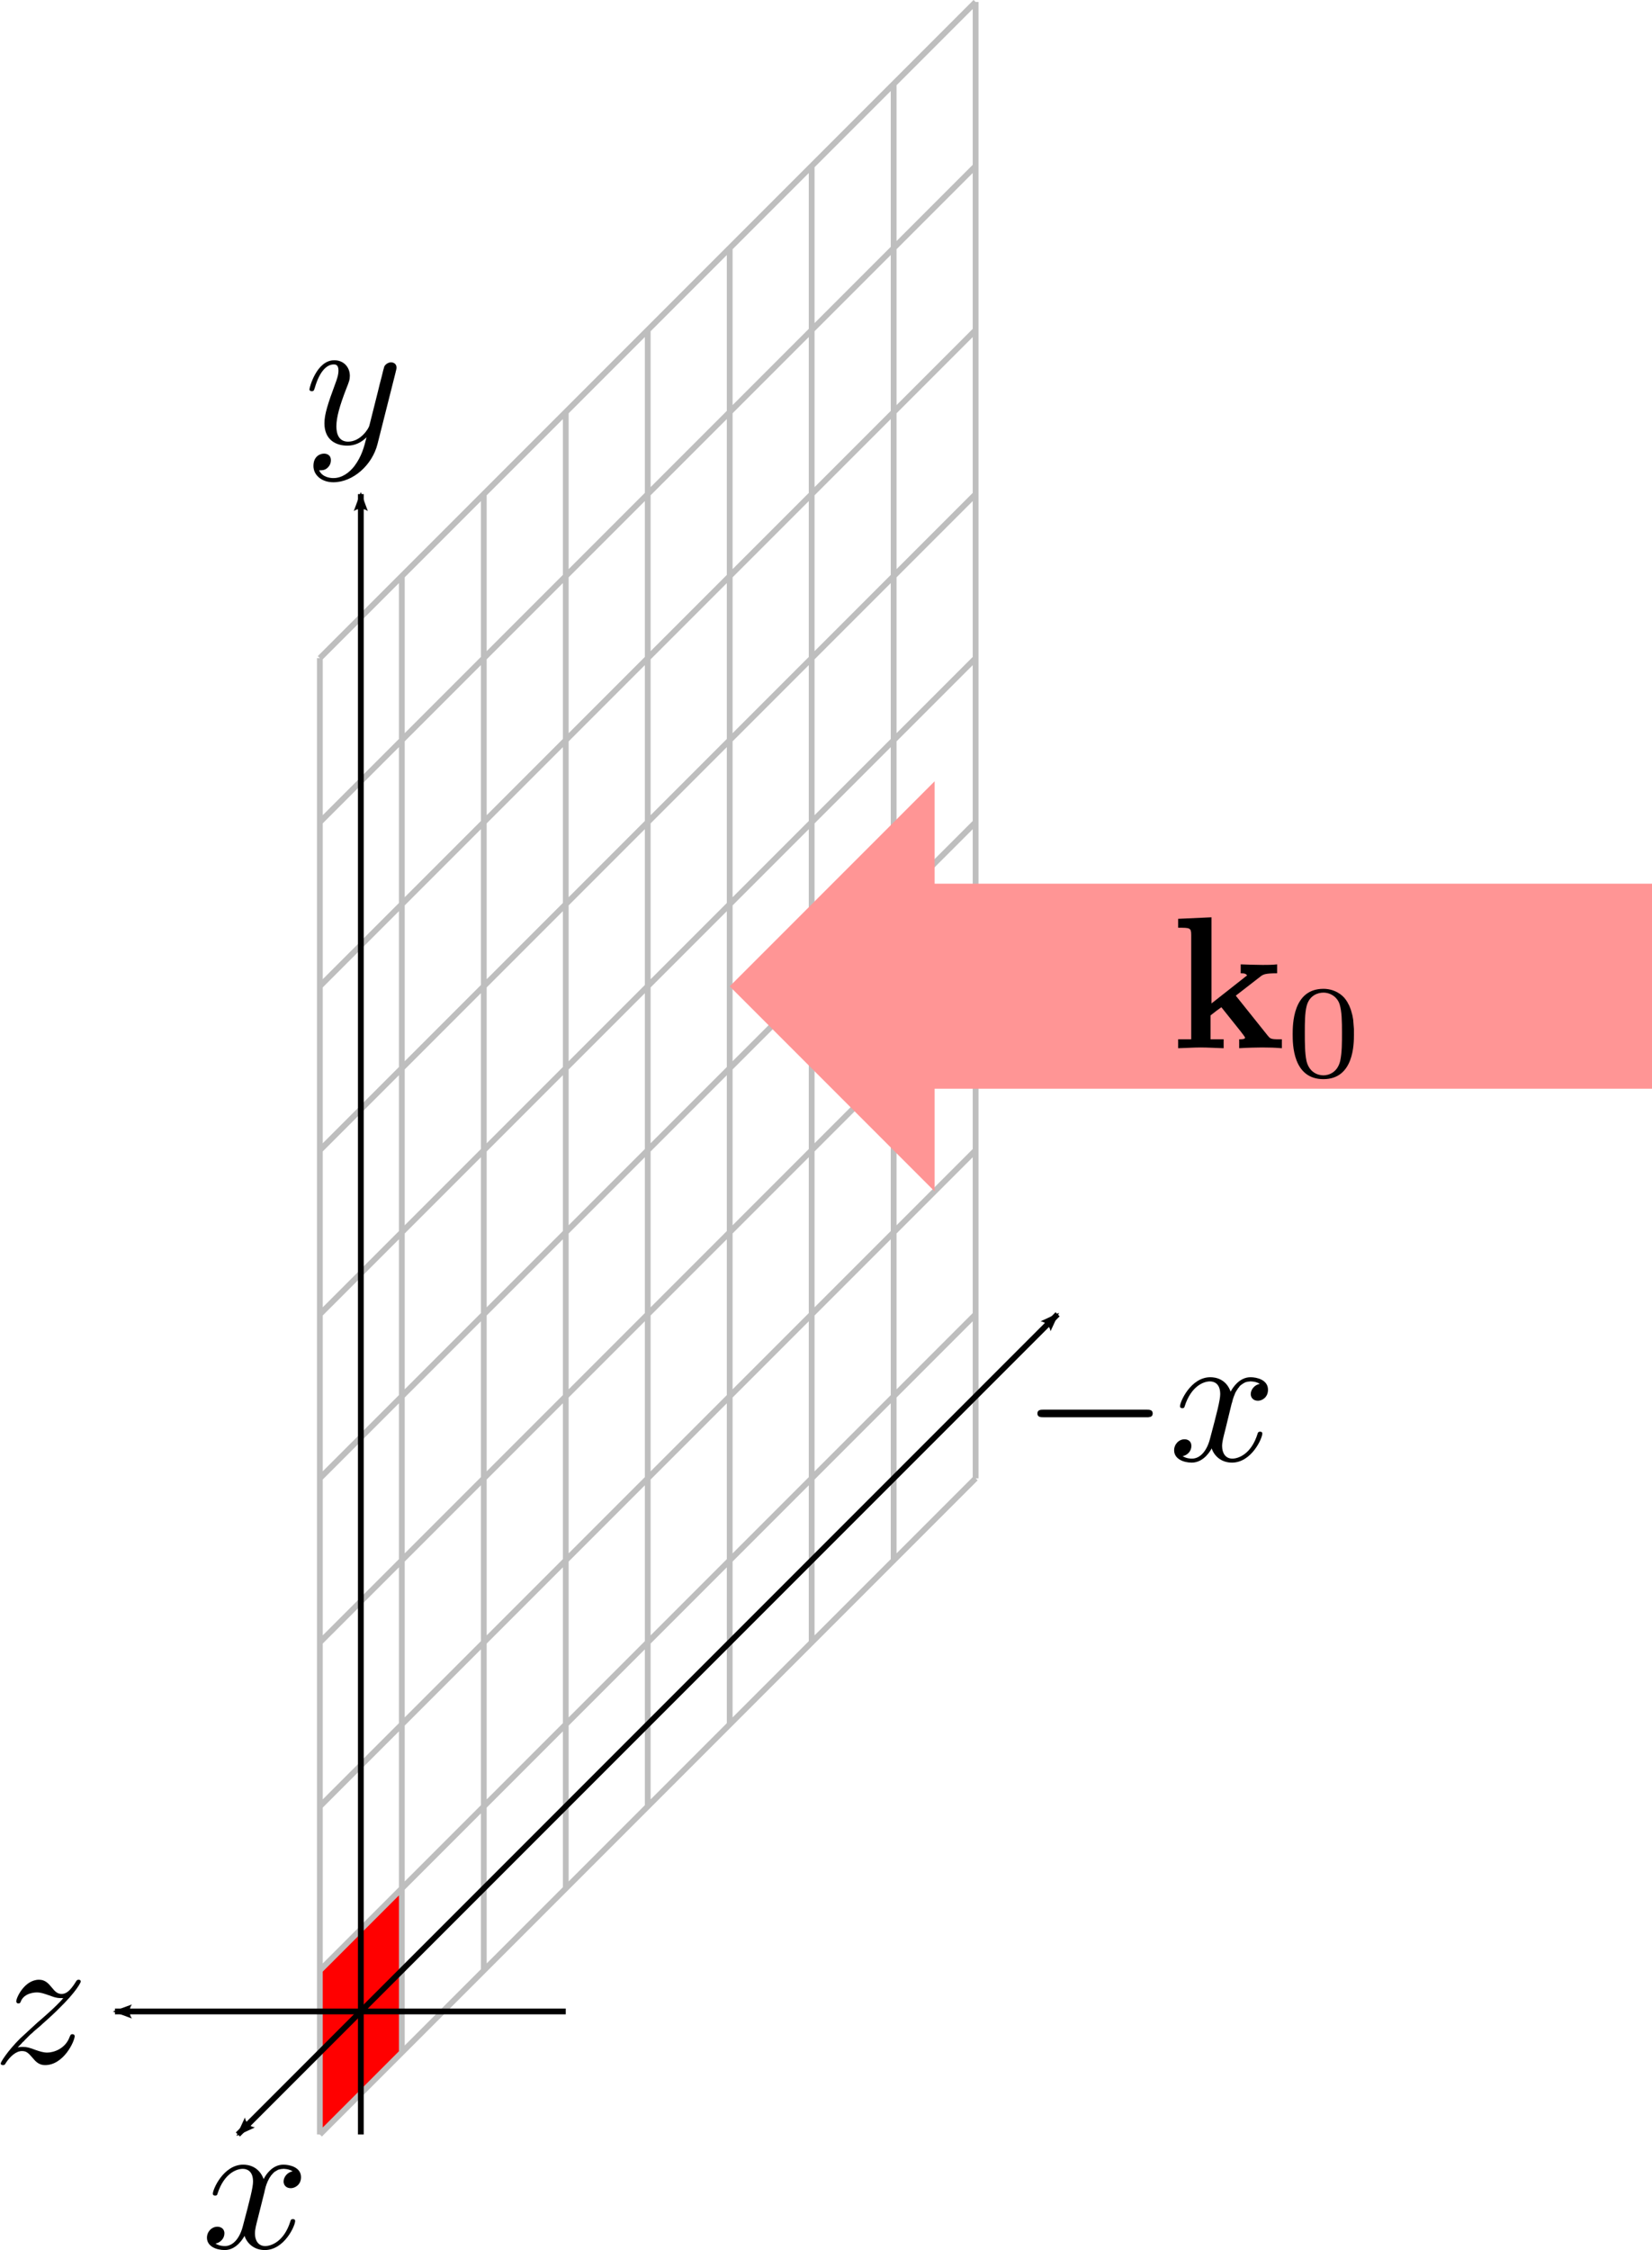 <?xml version="1.0" encoding="UTF-8" standalone="no"?>
<!-- Created with Inkscape (http://www.inkscape.org/) -->

<svg
   xmlns:ns0="http://www.iki.fi/pav/software/textext/"
   xmlns:dc="http://purl.org/dc/elements/1.1/"
   xmlns:cc="http://creativecommons.org/ns#"
   xmlns:rdf="http://www.w3.org/1999/02/22-rdf-syntax-ns#"
   xmlns:svg="http://www.w3.org/2000/svg"
   xmlns="http://www.w3.org/2000/svg"
   xmlns:sodipodi="http://sodipodi.sourceforge.net/DTD/sodipodi-0.dtd"
   xmlns:inkscape="http://www.inkscape.org/namespaces/inkscape"
   width="285.638"
   height="388.844"
   id="svg2"
   version="1.1"
   inkscape:version="0.48.5 r10040"
   sodipodi:docname="detector_axes.svg"
   inkscape:export-filename="/home/eugen/Development/nexus/src/definitions/manual/source/img/detector_axes.png"
   inkscape:export-xdpi="130"
   inkscape:export-ydpi="130">
  <sodipodi:namedview
     id="base"
     pagecolor="#ffffff"
     bordercolor="#666666"
     borderopacity="1.0"
     inkscape:pageopacity="0.0"
     inkscape:pageshadow="2"
     inkscape:zoom="2.5541527"
     inkscape:cx="154.41994"
     inkscape:cy="206.5304"
     inkscape:document-units="px"
     inkscape:current-layer="layer1"
     showgrid="true"
     inkscape:window-width="1920"
     inkscape:window-height="1014"
     inkscape:window-x="0"
     inkscape:window-y="27"
     inkscape:window-maximized="1"
     fit-margin-top="0"
     fit-margin-left="0"
     fit-margin-right="0"
     fit-margin-bottom="0">
    <inkscape:grid
       spacingy="1mm"
       spacingx="1mm"
       units="mm"
       snapvisiblegridlinesonly="true"
       enabled="true"
       visible="true"
       empspacing="4"
       id="grid2985"
       type="xygrid"
       originx="-44.392mm"
       originy="-86.356mm" />
  </sodipodi:namedview>
  <defs
     id="defs4">
    <marker
       style="overflow:visible"
       id="Arrow2Lstart"
       refX="0"
       refY="0"
       orient="auto"
       inkscape:stockid="Arrow2Lstart">
      <path
         inkscape:connector-curvature="0"
         transform="matrix(1.1,0,0,1.1,1.1,0)"
         d="M 8.719,4.034 -2.207,0.016 8.719,-4.002 c -1.745,2.372 -1.735,5.617 -6e-7,8.035 z"
         style="fill-rule:evenodd;stroke-width:0.625;stroke-linejoin:round"
         id="path3785" />
    </marker>
    <marker
       style="overflow:visible"
       id="Arrow2Lend"
       refX="0"
       refY="0"
       orient="auto"
       inkscape:stockid="Arrow2Lend">
      <path
         transform="matrix(-1.1,0,0,-1.1,-1.1,0)"
         d="M 8.719,4.034 -2.207,0.016 8.719,-4.002 c -1.745,2.372 -1.735,5.617 -6e-7,8.035 z"
         style="fill-rule:evenodd;stroke-width:0.625;stroke-linejoin:round"
         id="path3788"
         inkscape:connector-curvature="0" />
    </marker>
    <inkscape:path-effect
       nr_y="9"
       nr_x="8"
       is_visible="true"
       id="path-effect2989"
       effect="construct_grid" />
    <marker
       style="overflow:visible"
       id="Arrow2LendF"
       refX="0"
       refY="0"
       orient="auto"
       inkscape:stockid="Arrow2LendF">
      <path
         transform="matrix(-1.1,0,0,-1.1,-1.1,0)"
         d="M 8.719,4.034 -2.207,0.016 8.719,-4.002 c -1.745,2.372 -1.735,5.617 -6e-7,8.035 z"
         style="fill:#2bff00;fill-rule:evenodd;stroke:#2bff00;stroke-width:0.625;stroke-linejoin:round"
         id="path4213"
         inkscape:connector-curvature="0" />
    </marker>
    <marker
       style="overflow:visible"
       id="Arrow2LendF-2"
       refX="0"
       refY="0"
       orient="auto"
       inkscape:stockid="Arrow2LendF">
      <path
         inkscape:connector-curvature="0"
         transform="matrix(-1.1,0,0,-1.1,-1.1,0)"
         d="M 8.719,4.034 -2.207,0.016 8.719,-4.002 c -1.745,2.372 -1.735,5.617 -6e-7,8.035 z"
         style="fill:#2bff00;fill-rule:evenodd;stroke:#2bff00;stroke-width:0.625;stroke-linejoin:round"
         id="path4213-8" />
    </marker>
    <marker
       style="overflow:visible"
       id="Arrow2LendF-8"
       refX="0"
       refY="0"
       orient="auto"
       inkscape:stockid="Arrow2LendF">
      <path
         inkscape:connector-curvature="0"
         transform="matrix(-1.1,0,0,-1.1,-1.1,0)"
         d="M 8.719,4.034 -2.207,0.016 8.719,-4.002 c -1.745,2.372 -1.735,5.617 -6e-7,8.035 z"
         style="fill:#2bff00;fill-rule:evenodd;stroke:#2bff00;stroke-width:0.625;stroke-linejoin:round"
         id="path4213-2" />
    </marker>
    <marker
       style="overflow:visible"
       id="Arrow2LendF-20"
       refX="0"
       refY="0"
       orient="auto"
       inkscape:stockid="Arrow2LendF">
      <path
         inkscape:connector-curvature="0"
         transform="matrix(-1.1,0,0,-1.1,-1.1,0)"
         d="M 8.719,4.034 -2.207,0.016 8.719,-4.002 c -1.745,2.372 -1.735,5.617 -6e-7,8.035 z"
         style="fill:#2bff00;fill-rule:evenodd;stroke:#2bff00;stroke-width:0.625;stroke-linejoin:round"
         id="path4213-6" />
    </marker>
    <marker
       style="overflow:visible"
       id="Arrow2LendF-1"
       refX="0"
       refY="0"
       orient="auto"
       inkscape:stockid="Arrow2LendF">
      <path
         inkscape:connector-curvature="0"
         transform="matrix(-1.1,0,0,-1.1,-1.1,0)"
         d="M 8.719,4.034 -2.207,0.016 8.719,-4.002 c -1.745,2.372 -1.735,5.617 -6e-7,8.035 z"
         style="fill:#2bff00;fill-rule:evenodd;stroke:#2bff00;stroke-width:0.625;stroke-linejoin:round"
         id="path4213-1" />
    </marker>
    <marker
       style="overflow:visible"
       id="Arrow2LendF-0"
       refX="0"
       refY="0"
       orient="auto"
       inkscape:stockid="Arrow2LendF">
      <path
         inkscape:connector-curvature="0"
         transform="matrix(-1.1,0,0,-1.1,-1.1,0)"
         d="M 8.719,4.034 -2.207,0.016 8.719,-4.002 c -1.745,2.372 -1.735,5.617 -6e-7,8.035 z"
         style="fill:#2bff00;fill-rule:evenodd;stroke:#2bff00;stroke-width:0.625;stroke-linejoin:round"
         id="path4213-24" />
    </marker>
    <marker
       style="overflow:visible"
       id="Arrow2LendF-9"
       refX="0"
       refY="0"
       orient="auto"
       inkscape:stockid="Arrow2LendF">
      <path
         inkscape:connector-curvature="0"
         transform="matrix(-1.1,0,0,-1.1,-1.1,0)"
         d="M 8.719,4.034 -2.207,0.016 8.719,-4.002 c -1.745,2.372 -1.735,5.617 -6e-7,8.035 z"
         style="fill:#2bff00;fill-rule:evenodd;stroke:#2bff00;stroke-width:0.625;stroke-linejoin:round"
         id="path4213-81" />
    </marker>
    <marker
       style="overflow:visible"
       id="Arrow2LendF-97"
       refX="0"
       refY="0"
       orient="auto"
       inkscape:stockid="Arrow2LendF">
      <path
         inkscape:connector-curvature="0"
         transform="matrix(-1.1,0,0,-1.1,-1.1,0)"
         d="M 8.719,4.034 -2.207,0.016 8.719,-4.002 c -1.745,2.372 -1.735,5.617 -6e-7,8.035 z"
         style="fill:#2bff00;fill-rule:evenodd;stroke:#2bff00;stroke-width:0.625;stroke-linejoin:round"
         id="path4213-4" />
    </marker>
    <marker
       style="overflow:visible"
       id="Arrow2LendF-4"
       refX="0"
       refY="0"
       orient="auto"
       inkscape:stockid="Arrow2LendF">
      <path
         inkscape:connector-curvature="0"
         transform="matrix(-1.1,0,0,-1.1,-1.1,0)"
         d="M 8.719,4.034 -2.207,0.016 8.719,-4.002 c -1.745,2.372 -1.735,5.617 -6e-7,8.035 z"
         style="fill:#2bff00;fill-rule:evenodd;stroke:#2bff00;stroke-width:0.625;stroke-linejoin:round"
         id="path4213-249" />
    </marker>
    <marker
       style="overflow:visible"
       id="Arrow2LendFV"
       refX="0"
       refY="0"
       orient="auto"
       inkscape:stockid="Arrow2LendFV">
      <path
         transform="matrix(-1.1,0,0,-1.1,-1.1,0)"
         d="M 8.719,4.034 -2.207,0.016 8.719,-4.002 c -1.745,2.372 -1.735,5.617 -6e-7,8.035 z"
         style="fill:#15a100;fill-rule:evenodd;stroke:#15a100;stroke-width:0.625;stroke-linejoin:round"
         id="path4461"
         inkscape:connector-curvature="0" />
    </marker>
    <marker
       style="overflow:visible"
       id="Arrow2LendFR"
       refX="0"
       refY="0"
       orient="auto"
       inkscape:stockid="Arrow2LendFR">
      <path
         transform="matrix(-1.1,0,0,-1.1,-1.1,0)"
         d="M 8.719,4.034 -2.207,0.016 8.719,-4.002 c -1.745,2.372 -1.735,5.617 -6e-7,8.035 z"
         style="fill:#15a100;fill-rule:evenodd;stroke:#15a100;stroke-width:0.625;stroke-linejoin:round"
         id="path4464"
         inkscape:connector-curvature="0" />
    </marker>
    <marker
       style="overflow:visible"
       id="Arrow2LendFI"
       refX="0"
       refY="0"
       orient="auto"
       inkscape:stockid="Arrow2LendFI">
      <path
         transform="matrix(-1.1,0,0,-1.1,-1.1,0)"
         d="M 8.719,4.034 -2.207,0.016 8.719,-4.002 c -1.745,2.372 -1.735,5.617 -6e-7,8.035 z"
         style="fill:#15a100;fill-rule:evenodd;stroke:#15a100;stroke-width:0.625;stroke-linejoin:round"
         id="path4467"
         inkscape:connector-curvature="0" />
    </marker>
    <marker
       style="overflow:visible"
       id="Arrow2LendFv"
       refX="0"
       refY="0"
       orient="auto"
       inkscape:stockid="Arrow2LendFv">
      <path
         transform="matrix(-1.1,0,0,-1.1,-1.1,0)"
         d="M 8.719,4.034 -2.207,0.016 8.719,-4.002 c -1.745,2.372 -1.735,5.617 -6e-7,8.035 z"
         style="fill:#15a100;fill-rule:evenodd;stroke:#15a100;stroke-width:0.625;stroke-linejoin:round"
         id="path4470"
         inkscape:connector-curvature="0" />
    </marker>
    <marker
       style="overflow:visible"
       id="Arrow2LendFl"
       refX="0"
       refY="0"
       orient="auto"
       inkscape:stockid="Arrow2LendFl">
      <path
         transform="matrix(-1.1,0,0,-1.1,-1.1,0)"
         d="M 8.719,4.034 -2.207,0.016 8.719,-4.002 c -1.745,2.372 -1.735,5.617 -6e-7,8.035 z"
         style="fill:#15a100;fill-rule:evenodd;stroke:#15a100;stroke-width:0.625;stroke-linejoin:round"
         id="path4473"
         inkscape:connector-curvature="0" />
    </marker>
    <marker
       style="overflow:visible"
       id="Arrow2LendFd"
       refX="0"
       refY="0"
       orient="auto"
       inkscape:stockid="Arrow2LendFd">
      <path
         transform="matrix(-1.1,0,0,-1.1,-1.1,0)"
         d="M 8.719,4.034 -2.207,0.016 8.719,-4.002 c -1.745,2.372 -1.735,5.617 -6e-7,8.035 z"
         style="fill:#15a100;fill-rule:evenodd;stroke:#15a100;stroke-width:0.625;stroke-linejoin:round"
         id="path4476"
         inkscape:connector-curvature="0" />
    </marker>
    <marker
       style="overflow:visible"
       id="Arrow2LendFlc"
       refX="0"
       refY="0"
       orient="auto"
       inkscape:stockid="Arrow2LendFlc">
      <path
         transform="matrix(-1.1,0,0,-1.1,-1.1,0)"
         d="M 8.719,4.034 -2.207,0.016 8.719,-4.002 c -1.745,2.372 -1.735,5.617 -6e-7,8.035 z"
         style="fill:#15a100;fill-rule:evenodd;stroke:#15a100;stroke-width:0.625;stroke-linejoin:round"
         id="path4479"
         inkscape:connector-curvature="0" />
    </marker>
    <marker
       style="overflow:visible"
       id="Arrow2LendFK"
       refX="0"
       refY="0"
       orient="auto"
       inkscape:stockid="Arrow2LendFK">
      <path
         transform="matrix(-1.1,0,0,-1.1,-1.1,0)"
         d="M 8.719,4.034 -2.207,0.016 8.719,-4.002 c -1.745,2.372 -1.735,5.617 -6e-7,8.035 z"
         style="fill:#15a100;fill-rule:evenodd;stroke:#15a100;stroke-width:0.625;stroke-linejoin:round"
         id="path4482"
         inkscape:connector-curvature="0" />
    </marker>
    <marker
       style="overflow:visible"
       id="Arrow2LendFA"
       refX="0"
       refY="0"
       orient="auto"
       inkscape:stockid="Arrow2LendFA">
      <path
         transform="matrix(-1.1,0,0,-1.1,-1.1,0)"
         d="M 8.719,4.034 -2.207,0.016 8.719,-4.002 c -1.745,2.372 -1.735,5.617 -6e-7,8.035 z"
         style="fill:#15a100;fill-rule:evenodd;stroke:#15a100;stroke-width:0.625;stroke-linejoin:round"
         id="path4485"
         inkscape:connector-curvature="0" />
    </marker>
  </defs>
  <g
     id="layer1"
     inkscape:groupmode="layer"
     inkscape:label="Layer 1"
     transform="translate(-157.295,-357.531)">
    <rect
       inkscape:export-ydpi="130"
       inkscape:export-xdpi="130"
       inkscape:export-filename="/home/eugen/Development/nexus/src/definitions/manual/source/img/detector_axes.png"
       transform="matrix(0.707,-0.707,0,1,0,0)"
       y="910.63"
       x="300.66"
       height="28.346"
       width="20.044"
       id="rect2991"
       style="fill:#ff0000;fill-opacity:1;stroke:none" />
    <path
       inkscape:export-ydpi="130"
       inkscape:export-xdpi="130"
       inkscape:export-filename="/home/eugen/Development/nexus/src/definitions/manual/source/img/detector_axes.png"
       sodipodi:nodetypes="ccc"
       inkscape:original-d="m 212.59843,499.60628 0,-28.34646 14.17323,-14.17323"
       inkscape:path-effect="#path-effect2989"
       inkscape:connector-curvature="0"
       id="path2987"
       d="m 212.598,471.26 0,255.118 m 14.173,-269.291 0,255.118 m 14.173,-269.291 0,255.118 m 14.173,-269.291 0,255.118 m 14.173,-269.291 0,255.118 m 14.173,-269.291 0,255.118 m 14.173,-269.291 0,255.118 m 14.173,-269.291 0,255.118 m 14.173,-269.291 0,255.118 M 212.598,471.26 325.984,357.874 M 212.598,499.606 325.984,386.22 M 212.598,527.953 325.984,414.567 M 212.598,556.299 325.984,442.913 M 212.598,584.646 325.984,471.26 M 212.598,612.992 325.984,499.606 M 212.598,641.339 325.984,527.953 M 212.598,669.685 325.984,556.299 M 212.598,698.032 325.984,584.646 M 212.598,726.378 325.984,612.992"
       style="fill:none;stroke:#bebebe;stroke-width:1px;stroke-linecap:butt;stroke-linejoin:miter;stroke-opacity:1" />
    <path
       inkscape:export-ydpi="130"
       inkscape:export-xdpi="130"
       inkscape:export-filename="/home/eugen/Development/nexus/src/definitions/manual/source/img/detector_axes.png"
       transform="translate(212.094,470.75)"
       inkscape:connector-curvature="0"
       id="path4589"
       d="M -13.669,255.628 7.591,234.368 128.064,113.896"
       style="fill:none;stroke:#000000;stroke-width:1px;stroke-linecap:butt;stroke-linejoin:miter;stroke-opacity:1;marker-start:url(#Arrow2Lstart);marker-end:url(#Arrow2Lend)" />
    <path
       inkscape:export-ydpi="130"
       inkscape:export-xdpi="130"
       inkscape:export-filename="/home/eugen/Development/nexus/src/definitions/manual/source/img/detector_axes.png"
       transform="translate(212.094,470.75)"
       inkscape:connector-curvature="0"
       id="path4591"
       d="m 7.591,255.628 0,-283.465"
       style="fill:none;stroke:#000000;stroke-width:1px;stroke-linecap:butt;stroke-linejoin:miter;stroke-opacity:1;marker-end:url(#Arrow2Lend)" />
    <path
       inkscape:export-ydpi="130"
       inkscape:export-xdpi="130"
       inkscape:export-filename="/home/eugen/Development/nexus/src/definitions/manual/source/img/detector_axes.png"
       transform="translate(212.094,470.75)"
       inkscape:connector-curvature="0"
       id="path5251"
       d="m 43.024,234.368 -77.953,0"
       style="fill:none;stroke:#000000;stroke-width:1px;stroke-linecap:butt;stroke-linejoin:miter;stroke-opacity:1;marker-end:url(#Arrow2Lend)" />
    <g
       inkscape:export-ydpi="130"
       inkscape:export-xdpi="130"
       inkscape:export-filename="/home/eugen/Development/nexus/src/definitions/manual/source/img/detector_axes.png"
       ns0:preamble=""
       ns0:text="$-x$"
       word-spacing="normal"
       letter-spacing="normal"
       font-size-adjust="none"
       font-stretch="normal"
       font-weight="normal"
       font-variant="normal"
       font-style="normal"
       stroke-miterlimit="10.433"
       xml:space="preserve"
       transform="matrix(3.279,0,0,-3.279,-398.679,2765.003)"
       id="content"
       style="font-style:normal;font-variant:normal;font-weight:normal;font-stretch:normal;letter-spacing:normal;word-spacing:normal;text-anchor:start;fill:none;stroke:#000000;stroke-linecap:butt;stroke-linejoin:miter;stroke-miterlimit:10.433;stroke-opacity:1;stroke-dasharray:none;stroke-dashoffset:0"><path
         id="path5526"
         d="m 229.99,659.52 0.03,0 0.03,0 0.03,0 0.02,0 0.01,0 0.02,0 0.01,0.01 0.02,0 0.01,0 0.02,0 0.01,0.01 0.01,0 0.02,0 0.01,0.01 0.01,0.01 0.01,0 0.01,0.01 0.01,0.01 0.01,0 0.01,0.01 0.01,0.01 0,0.01 0,0 0.01,0.01 0,0.01 0,0 0,0.01 0.01,0.01 0,0 0,0.01 0,0.01 0,0.01 0,0 0.01,0.01 0,0.01 0,0.01 0,0.01 c 0,0.2 -0.18,0.2 -0.35,0.2 h -5.38 c -0.17,0 -0.35,0 -0.35,-0.2 0,-0.2 0.18,-0.2 0.35,-0.2 z"
         inkscape:connector-curvature="0"
         style="fill:#000000;stroke-width:0" /><path
         id="path5528"
         d="m 234.5,660.23 0.01,0.03 0.01,0.03 0.01,0.03 0.01,0.04 0.01,0.04 0.01,0.04 0.01,0.04 0.02,0.05 0.01,0.04 0.02,0.05 0.02,0.05 0.02,0.05 0.02,0.05 0.02,0.05 0.03,0.05 0.03,0.05 0.03,0.05 0.03,0.04 0.03,0.05 0.04,0.04 0.03,0.05 0.04,0.04 0.05,0.04 0.04,0.03 0.05,0.03 0.04,0.03 0.03,0.01 0.03,0.02 0.02,0.01 0.03,0.01 0.03,0.01 0.03,0 0.02,0.01 0.03,0.01 0.03,0 0.04,0 0.03,0.01 0.03,0 c 0.05,0 0.29,0 0.5,-0.13 -0.28,-0.05 -0.48,-0.3 -0.48,-0.54 0,-0.16 0.11,-0.35 0.38,-0.35 0.22,0 0.53,0.18 0.53,0.58 0,0.52 -0.58,0.66 -0.92,0.66 -0.58,0 -0.93,-0.53 -1.05,-0.76 -0.24,0.66 -0.78,0.76 -1.07,0.76 -1.03,0 -1.6,-1.29 -1.6,-1.53 0,-0.1 0.1,-0.1 0.12,-0.1 0.08,0 0.11,0.02 0.13,0.11 0.34,1.05 0.99,1.3 1.33,1.3 0.19,0 0.54,-0.09 0.54,-0.67 0,-0.31 -0.17,-0.97 -0.54,-2.36 -0.16,-0.62 -0.51,-1.04 -0.95,-1.04 -0.06,0 -0.28,0 -0.49,0.13 0.25,0.05 0.46,0.26 0.46,0.54 0,0.27 -0.21,0.35 -0.36,0.35 -0.3,0 -0.55,-0.26 -0.55,-0.58 0,-0.46 0.5,-0.65 0.93,-0.65 0.66,0 1.02,0.69 1.05,0.75 0.12,-0.37 0.48,-0.75 1.07,-0.75 1.03,0 1.6,1.28 1.6,1.53 0,0.1 -0.09,0.1 -0.12,0.1 -0.09,0 -0.11,-0.04 -0.13,-0.11 -0.33,-1.07 -1.01,-1.31 -1.33,-1.31 -0.38,0 -0.54,0.32 -0.54,0.66 0,0.22 0.06,0.44 0.17,0.87 z"
         inkscape:connector-curvature="0"
         style="fill:#000000;stroke-width:0" /></g>    <g
       inkscape:export-ydpi="130"
       inkscape:export-xdpi="130"
       inkscape:export-filename="/home/eugen/Development/nexus/src/definitions/manual/source/img/detector_axes.png"
       id="g5662"
       transform="matrix(3.279,0,0,-3.279,-540.494,2901.076)"
       xml:space="preserve"
       stroke-miterlimit="10.433"
       font-style="normal"
       font-variant="normal"
       font-weight="normal"
       font-stretch="normal"
       font-size-adjust="none"
       letter-spacing="normal"
       word-spacing="normal"
       ns0:text="$x$"
       ns0:preamble=""
       style="font-style:normal;font-variant:normal;font-weight:normal;font-stretch:normal;letter-spacing:normal;word-spacing:normal;text-anchor:start;fill:none;stroke:#000000;stroke-linecap:butt;stroke-linejoin:miter;stroke-miterlimit:10.433;stroke-opacity:1;stroke-dasharray:none;stroke-dashoffset:0"><path
         style="fill:#000000;stroke-width:0"
         inkscape:connector-curvature="0"
         d="m 226.76,660.23 0,0.03 0.01,0.03 0.01,0.03 0.01,0.04 0.01,0.04 0.01,0.04 0.01,0.04 0.02,0.05 0.01,0.04 0.02,0.05 0.02,0.05 0.02,0.05 0.02,0.05 0.03,0.05 0.02,0.05 0.03,0.05 0.03,0.05 0.03,0.04 0.03,0.05 0.04,0.04 0.04,0.05 0.04,0.04 0.04,0.04 0.04,0.03 0.05,0.03 0.05,0.03 0.02,0.01 0.03,0.02 0.02,0.01 0.03,0.01 0.03,0.01 0.03,0 0.03,0.01 0.02,0.01 0.04,0 0.03,0 0.03,0.01 0.03,0 c 0.05,0 0.29,0 0.5,-0.13 -0.28,-0.05 -0.48,-0.3 -0.48,-0.54 0,-0.16 0.11,-0.35 0.38,-0.35 0.22,0 0.54,0.18 0.54,0.58 0,0.52 -0.59,0.66 -0.93,0.66 -0.58,0 -0.93,-0.53 -1.04,-0.76 -0.25,0.66 -0.79,0.76 -1.08,0.76 -1.03,0 -1.6,-1.29 -1.6,-1.53 0,-0.1 0.1,-0.1 0.12,-0.1 0.08,0 0.11,0.02 0.13,0.11 0.34,1.05 0.99,1.3 1.33,1.3 0.19,0 0.54,-0.09 0.54,-0.67 0,-0.31 -0.17,-0.97 -0.54,-2.36 -0.16,-0.62 -0.51,-1.04 -0.94,-1.04 -0.06,0 -0.29,0 -0.5,0.13 0.25,0.05 0.47,0.26 0.47,0.54 0,0.27 -0.22,0.35 -0.37,0.35 -0.3,0 -0.55,-0.26 -0.55,-0.58 0,-0.46 0.5,-0.65 0.94,-0.65 0.65,0 1.01,0.69 1.04,0.75 0.12,-0.37 0.48,-0.75 1.07,-0.75 1.03,0 1.6,1.28 1.6,1.53 0,0.1 -0.09,0.1 -0.12,0.1 -0.09,0 -0.11,-0.04 -0.13,-0.11 -0.33,-1.07 -1.01,-1.31 -1.33,-1.31 -0.38,0 -0.54,0.32 -0.54,0.66 0,0.22 0.06,0.44 0.17,0.87 z"
         id="path5664" /></g>    <g
       inkscape:export-ydpi="130"
       inkscape:export-xdpi="130"
       inkscape:export-filename="/home/eugen/Development/nexus/src/definitions/manual/source/img/detector_axes.png"
       style="font-style:normal;font-variant:normal;font-weight:normal;font-stretch:normal;letter-spacing:normal;word-spacing:normal;text-anchor:start;fill:none;stroke:#000000;stroke-linecap:butt;stroke-linejoin:miter;stroke-miterlimit:10.433;stroke-opacity:1;stroke-dasharray:none;stroke-dashoffset:0"
       ns0:preamble=""
       ns0:text="$z$"
       word-spacing="normal"
       letter-spacing="normal"
       font-size-adjust="none"
       font-stretch="normal"
       font-weight="normal"
       font-variant="normal"
       font-style="normal"
       stroke-miterlimit="10.433"
       xml:space="preserve"
       transform="matrix(3.279,0,0,-3.279,-576.617,2869.121)"
       id="g5799"><path
         id="path5801"
         d="m 224.76,658.06 0.04,0.05 0.05,0.05 0.05,0.05 0.05,0.05 0.04,0.05 0.04,0.04 0.05,0.04 0.04,0.05 0.04,0.04 0.04,0.04 0.03,0.03 0.04,0.04 0.04,0.04 0.03,0.03 0.07,0.07 0.07,0.06 0.07,0.06 0.06,0.06 0.07,0.06 0.13,0.11 0.06,0.05 0.07,0.06 c 0,0.01 0.62,0.54 0.97,0.9 0.95,0.92 1.17,1.4 1.17,1.44 0,0.1 -0.09,0.1 -0.11,0.1 -0.07,0 -0.1,-0.02 -0.15,-0.11 -0.3,-0.48 -0.51,-0.64 -0.75,-0.64 -0.23,0 -0.36,0.15 -0.5,0.32 -0.19,0.23 -0.36,0.43 -0.69,0.43 -0.75,0 -1.2,-0.93 -1.2,-1.14 0,-0.05 0.03,-0.11 0.11,-0.11 0.09,0 0.11,0.05 0.13,0.11 0.19,0.46 0.77,0.47 0.85,0.47 0.21,0 0.4,-0.07 0.63,-0.15 0.39,-0.15 0.5,-0.15 0.76,-0.15 -0.36,-0.43 -1.19,-1.14 -1.38,-1.3 l -0.9,-0.83 c -0.67,-0.67 -1.02,-1.24 -1.02,-1.31 0,-0.09 0.1,-0.09 0.12,-0.09 0.08,0 0.1,0.02 0.16,0.13 0.23,0.34 0.53,0.61 0.84,0.61 0.23,0 0.33,-0.09 0.58,-0.38 0.17,-0.21 0.35,-0.36 0.64,-0.36 0.98,0 1.56,1.26 1.56,1.53 0,0.05 -0.04,0.1 -0.12,0.1 -0.09,0 -0.11,-0.06 -0.14,-0.13 -0.23,-0.65 -0.86,-0.84 -1.19,-0.84 -0.2,0 -0.38,0.06 -0.59,0.13 -0.34,0.13 -0.49,0.17 -0.7,0.17 -0.02,0 -0.17,0 -0.26,-0.03 z"
         inkscape:connector-curvature="0"
         style="fill:#000000;stroke-width:0" /></g>    <g
       inkscape:export-ydpi="130"
       inkscape:export-xdpi="130"
       inkscape:export-filename="/home/eugen/Development/nexus/src/definitions/manual/source/img/detector_axes.png"
       id="g5928"
       transform="matrix(3.279,0,0,-3.279,-522.777,2589.265)"
       xml:space="preserve"
       stroke-miterlimit="10.433"
       font-style="normal"
       font-variant="normal"
       font-weight="normal"
       font-stretch="normal"
       font-size-adjust="none"
       letter-spacing="normal"
       word-spacing="normal"
       ns0:text="$y$"
       ns0:preamble=""
       style="font-style:normal;font-variant:normal;font-weight:normal;font-stretch:normal;letter-spacing:normal;word-spacing:normal;text-anchor:start;fill:none;stroke:#000000;stroke-linecap:butt;stroke-linejoin:miter;stroke-miterlimit:10.433;stroke-opacity:1;stroke-dasharray:none;stroke-dashoffset:0"><path
         style="fill:#000000;stroke-width:0"
         inkscape:connector-curvature="0"
         d="m 228.27,661.02 0,0.01 0,0 0,0.01 0,0 0.01,0.02 0,0.01 0,0.01 0.01,0.01 0,0.01 0,0 0,0.01 0,0.01 0.01,0.01 0,0.01 0,0 0,0.01 0,0 0,0.01 0,0.01 0,0 0,0.01 0,0 0.01,0.01 0,0.01 0,0.01 0,0.01 0,0.01 0,0.01 0,0 0,0.01 c 0,0.18 -0.14,0.27 -0.29,0.27 -0.1,0 -0.26,-0.06 -0.35,-0.21 -0.02,-0.05 -0.1,-0.36 -0.14,-0.54 -0.07,-0.26 -0.14,-0.53 -0.2,-0.79 l -0.45,-1.79 c -0.03,-0.15 -0.46,-0.85 -1.12,-0.85 -0.51,0 -0.62,0.44 -0.62,0.81 0,0.46 0.17,1.07 0.51,1.95 0.16,0.4 0.2,0.51 0.2,0.71 0,0.45 -0.32,0.82 -0.82,0.82 -0.94,0 -1.31,-1.45 -1.31,-1.53 0,-0.1 0.1,-0.1 0.12,-0.1 0.1,0 0.11,0.02 0.16,0.17 0.27,0.94 0.67,1.24 1,1.24 0.08,0 0.25,0 0.25,-0.32 0,-0.25 -0.1,-0.51 -0.17,-0.7 -0.39,-1.05 -0.57,-1.61 -0.57,-2.08 0,-0.89 0.62,-1.18 1.21,-1.18 0.39,0 0.73,0.16 1.01,0.44 -0.13,-0.51 -0.25,-1 -0.65,-1.53 -0.26,-0.33 -0.64,-0.62 -1.1,-0.62 -0.13,0 -0.58,0.03 -0.75,0.41 0.16,0 0.29,0 0.43,0.12 0.1,0.09 0.19,0.22 0.19,0.41 0,0.31 -0.26,0.35 -0.36,0.35 -0.23,0 -0.56,-0.16 -0.56,-0.65 0,-0.49 0.44,-0.86 1.05,-0.86 1.03,0 2.05,0.9 2.33,2.02 z"
         id="path5930" /></g>    <path
       inkscape:connector-curvature="0"
       id="path5993"
       d="m 318.898,492.539 -35.433,35.433 35.433,35.433 0,-17.736 124.035,0 0,-17.697 0,-17.736 -124.035,0 0,-17.697 z"
       style="fill:#ff9595;fill-opacity:1;stroke:none" />
    <g
       style="font-style:normal;font-variant:normal;font-weight:normal;font-stretch:normal;letter-spacing:normal;word-spacing:normal;text-anchor:start;fill:none;stroke:#000000;stroke-linecap:butt;stroke-linejoin:miter;stroke-miterlimit:10.433;stroke-opacity:1;stroke-dasharray:none;stroke-dashoffset:0"
       ns0:preamble=""
       ns0:text="$\\mathbf{k}_0$"
       word-spacing="normal"
       letter-spacing="normal"
       font-size-adjust="none"
       font-stretch="normal"
       font-weight="normal"
       font-variant="normal"
       font-style="normal"
       stroke-miterlimit="10.433"
       xml:space="preserve"
       transform="matrix(3.279,0,0,-3.279,-372.843,2693.726)"
       id="g6100"><path
         id="path6102"
         d="m 225.56,659.59 v 4.54 l -1.76,-0.08 v -0.47 c 0.62,0 0.69,0 0.69,-0.38 v -5.5 h -0.69 v -0.47 c 0.37,0.01 0.84,0.04 1.19,0.04 0.37,0 0.85,-0.03 1.21,-0.04 v 0.47 h -0.69 v 1.26 c 0.29,0.23 0.37,0.29 0.57,0.43 l 1,-1.25 c 0.09,-0.12 0.25,-0.32 0.25,-0.35 0,-0.09 -0.18,-0.09 -0.31,-0.09 v -0.47 c 0.3,0.03 1.17,0.04 1.22,0.04 0.36,0 0.69,-0.01 1.03,-0.04 v 0.47 h -0.17 c -0.42,0 -0.45,0.04 -0.58,0.2 l -1.68,2.1 1.29,1 c 0.14,0.11 0.23,0.18 0.89,0.18 v 0.47 c -0.26,-0.03 -0.51,-0.03 -0.77,-0.03 -0.27,0 -0.92,0.02 -1.15,0.03 v -0.47 c 0.23,0 0.26,-0.03 0.34,-0.11 z"
         inkscape:connector-curvature="0"
         style="fill:#000000;stroke-width:0" /><path
         id="path6104"
         d="m 233.07,657.96 0,0.14 0,0.14 -0.01,0.13 -0.01,0.12 -0.01,0.13 -0.01,0.12 -0.02,0.11 -0.02,0.11 -0.03,0.11 -0.03,0.11 -0.03,0.1 -0.04,0.1 -0.04,0.1 -0.05,0.09 -0.05,0.1 -0.03,0.04 -0.03,0.05 c -0.21,0.32 -0.65,0.6 -1.2,0.6 v -0.2 c 0.37,0 0.74,-0.23 0.86,-0.63 0.11,-0.37 0.12,-0.87 0.12,-1.48 0,-0.52 0,-1.03 -0.09,-1.47 -0.14,-0.63 -0.61,-0.78 -0.89,-0.78 h 0 c -0.32,0 -0.75,0.18 -0.89,0.75 -0.09,0.42 -0.09,0.98 -0.09,1.5 0,0.51 0,1.04 0.1,1.42 0.15,0.55 0.59,0.69 0.88,0.69 v 0.2 c -1.62,0 -1.62,-1.9 -1.62,-2.4 0,-0.5 0,-2.36 1.62,-2.36 1.61,0 1.61,1.86 1.61,2.36 z"
         inkscape:connector-curvature="0"
         style="fill:#000000;stroke-width:0" /></g>  </g>
</svg>
